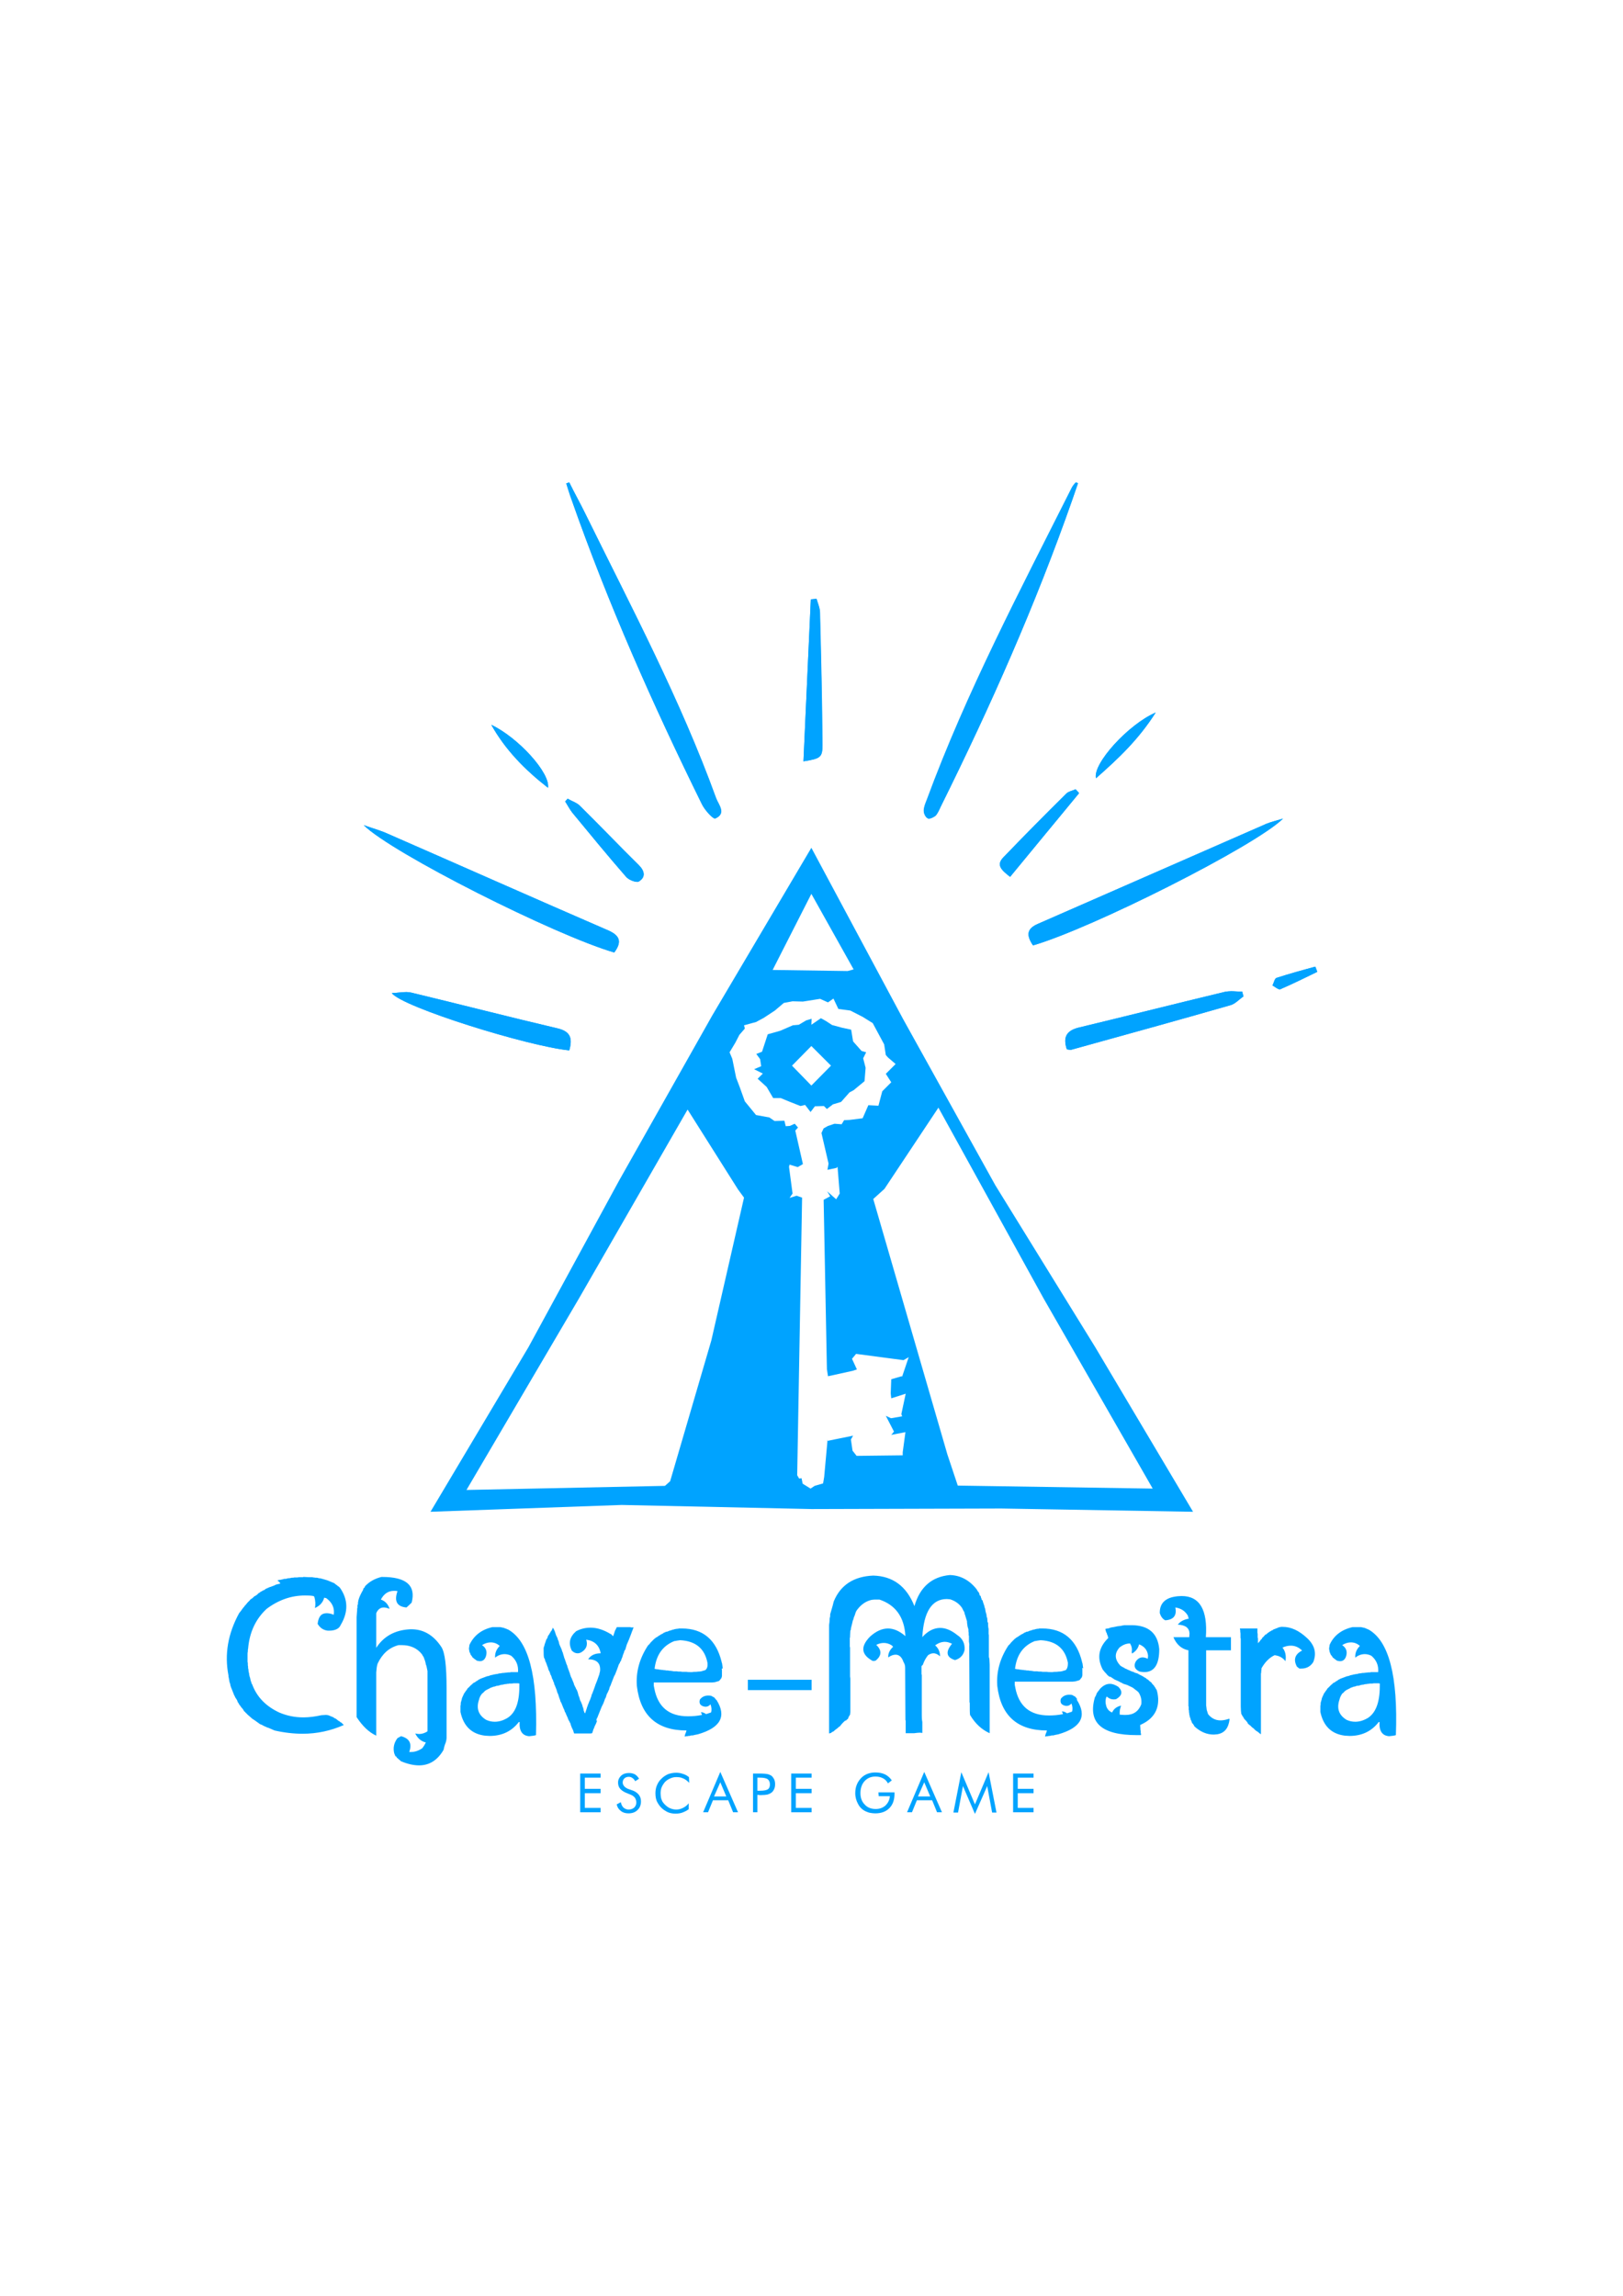 <?xml version="1.0" encoding="utf-8"?>
<!-- Generator: Adobe Illustrator 24.2.1, SVG Export Plug-In . SVG Version: 6.00 Build 0)  -->
<svg version="1.1" id="Layer_1" xmlns="http://www.w3.org/2000/svg" xmlns:xlink="http://www.w3.org/1999/xlink" x="0px" y="0px"
	 viewBox="0 0 595.3 841.9" style="enable-background:new 0 0 595.3 841.9;" xml:space="preserve">
<style type="text/css">
	.st0{fill:#00A3FF;}
</style>
<g>
	<polygon class="st0" points="326.9,505.8 326.9,505.8 327,505.4 	"/>
	<path class="st0" d="M317.7,385.9l-1.7-0.5l-3.1-3.5l-0.7-4.3l-3.3-0.7l-3.7-1l-2.3-1.5l-1.8-1l-3.5,2.4l0.1-2.2l-2,0.6l-2.7,1.6
		l-2.2,0.2l-4.6,2l-4.6,1.3l-2.1,6.4l-2.1,0.8l1.4,1.9l0.4,2.6l-2.6,1.1l3.2,1.6l-1.9,1.9l3.3,3l2.4,4.1l2.8,0l2.9,1.2l4.3,1.7
		l1.7-0.4l2,2.6l1.6-2.1l3.3-0.1l1.1,1.1l2.2-1.7l3-0.9l3.1-3.5l1.5-0.8l4-3.3l0.4-4.9l-0.9-3.5L317.7,385.9z M290.5,390.8l7.1-7.2
		l7.2,7.2l-7.2,7.3L290.5,390.8z"/>
	<polygon class="st0" points="303.4,528.4 303.5,528.4 303.5,527.9 	"/>
	<path class="st0" d="M180.2,265.8c5.1,9.1,12.2,16.4,20.8,23.1C201.9,283.5,190.1,270.5,180.2,265.8z"/>
	<path class="st0" d="M464.5,302.1c-27.9,12.2-55.9,24.5-83.8,36.7c-4.3,1.9-4.2,4.4-1.8,7.9c21.7-6.3,81.6-36.5,91.7-46.5
		C468,301,466.2,301.4,464.5,302.1z"/>
	<path class="st0" d="M395.8,290.9c-0.4-0.5-0.9-0.9-1.3-1.4c-1.2,0.5-2.6,0.7-3.4,1.6c-7.8,7.7-15.5,15.5-23.1,23.4
		c-2.7,2.8-0.7,4.6,2.5,7.1C379.1,311.1,387.4,301,395.8,290.9z"/>
	<path class="st0" d="M423.9,261.3c-10,4.3-23.2,18.8-21.9,24.1C410.3,278.1,417.6,271.2,423.9,261.3z"/>
	<path class="st0" d="M393.1,178.8c-18.9,37.6-38.6,74.9-53.2,114.5c-0.5,1.3-1.1,2.6-1.1,4c0,1,0.7,2.5,1.5,2.8
		c0.1,0.1,0.3,0.1,0.4,0.1c0.8,0,1.9-0.6,2.5-1.1c0.9-1,1.4-2.4,2-3.6c18.1-36.5,34.6-73.7,48.1-112.2c0.7-2,1.4-4.1,2.1-6.1
		c-0.3-0.1-0.5-0.2-0.8-0.3C394,177.4,393.5,178.1,393.1,178.8z"/>
	<path class="st0" d="M212.7,295.5c-1.2-1.2-3-1.7-4.5-2.6c-0.3,0.3-0.6,0.7-0.9,1c0.9,1.4,1.6,2.8,2.6,4.1
		c6.5,7.9,13,15.8,19.7,23.5c0.8,1,2.9,1.9,4.1,1.9c0.3,0,0.5,0,0.7-0.2c2.5-1.6,2.1-3.8-0.1-6C227,310.1,220,302.7,212.7,295.5z"/>
	<path class="st0" d="M468.3,358.6c-0.7,0.2-1,1.8-1.5,2.8c0.8,0.4,1.9,1.4,2.6,1.4c0.1,0,0.1,0,0.2,0c4.6-2,9.1-4.2,13.6-6.4
		c-0.2-0.6-0.5-1.3-0.7-1.9C477.6,355.8,472.9,357.1,468.3,358.6z"/>
	<path class="st0" d="M223.1,341.2c-27-11.7-54-23.7-81-35.5c-2.4-1.1-5-1.8-8.7-3.1c10.4,10.3,70.2,40.4,91.9,46.7
		C228.2,345.4,227.4,343.1,223.1,341.2z"/>
	<path class="st0" d="M214.7,188.4c-1.9-3.9-4-7.6-5.9-11.5c-0.4,0.1-0.8,0.3-1.1,0.4c0.6,1.9,1.2,3.9,1.9,5.8
		c13.5,38.3,29.9,75.4,47.9,111.7c1,2.1,3.9,5.3,4.8,5.3c0,0,0.1,0,0.1,0c4.2-1.8,1.2-5,0.3-7.4
		C249.6,256.6,231.6,222.7,214.7,188.4z"/>
	<path class="st0" d="M204.4,377.1c-17.9-4.2-35.7-8.8-53.6-13.1c-0.6-0.1-1.1-0.2-1.7-0.2c-1.6,0-3.3,0.3-5.4,0.4
		c4,5.2,50,19.5,65.1,21C210.1,380.7,209.2,378.2,204.4,377.1z"/>
	<path class="st0" d="M451.6,363.5c-0.8,0-1.5,0.1-2.2,0.2c-17.9,4.3-35.7,8.8-53.6,13.1c-4.6,1.1-6,3.5-4.5,8
		c0.7,0.1,1,0.2,1.3,0.2c0.1,0,0.1,0,0.2,0c19.5-5.4,39.1-10.8,58.6-16.4c1.7-0.5,3.1-2.1,4.7-3.2c-0.2-0.6-0.3-1.2-0.5-1.8
		C454.3,363.7,452.9,363.5,451.6,363.5z"/>
	<path class="st0" d="M299.5,219.6c-0.7,0.1-1.4,0.1-2.1,0.2c-0.9,19.7-1.8,39.4-2.7,59.4c6.2-1,7-1.4,6.9-6
		c-0.1-16.2-0.5-32.3-0.9-48.5C300.7,223,300,221.3,299.5,219.6z"/>
	<g>
		<g>
			<path class="st0" d="M212.8,664.6v-14.2h7.5v1.5h-5.8v4.1h5.8v1.6h-5.8v5.4h5.8v1.6L212.8,664.6L212.8,664.6z"/>
		</g>
		<g>
			<path class="st0" d="M232.3,656.7c0.9,0.4,1.6,0.9,2.1,1.6c0.5,0.7,0.7,1.4,0.7,2.3c0,1.3-0.4,2.4-1.3,3.2
				c-0.8,0.8-1.9,1.2-3.3,1.2c-1.1,0-2.1-0.3-2.8-0.9c-0.8-0.6-1.3-1.4-1.5-2.4l1.5-0.8c0.2,0.9,0.5,1.5,1,2
				c0.5,0.4,1.1,0.7,1.8,0.7c0.8,0,1.5-0.2,2.1-0.7c0.5-0.5,0.8-1.1,0.8-1.9c0-0.6-0.2-1.2-0.5-1.7c-0.4-0.5-0.9-0.9-1.7-1.2
				l-1.7-0.7c-0.9-0.4-1.6-0.9-2.1-1.5c-0.5-0.6-0.7-1.4-0.7-2.2c0-1,0.4-1.8,1.1-2.5c0.8-0.7,1.7-1,2.9-1c0.9,0,1.6,0.2,2.2,0.5
				c0.6,0.4,1.1,0.9,1.5,1.6l-1.4,0.9c-0.3-0.5-0.7-1-1.1-1.2c-0.4-0.3-0.8-0.4-1.3-0.4c-0.6,0-1.2,0.2-1.6,0.6
				c-0.4,0.4-0.6,0.9-0.6,1.5c0,0.5,0.2,0.9,0.5,1.3c0.3,0.4,0.8,0.7,1.4,1L232.3,656.7z"/>
		</g>
		<g>
			<path class="st0" d="M252.8,653.8c-0.7-0.7-1.4-1.3-2.2-1.6c-0.8-0.4-1.6-0.5-2.6-0.5c-0.8,0-1.5,0.2-2.2,0.5
				c-0.7,0.3-1.3,0.7-1.9,1.3c-0.5,0.6-0.9,1.2-1.2,1.9c-0.3,0.7-0.4,1.5-0.4,2.3c0,0.7,0.1,1.3,0.2,1.8c0.2,0.6,0.4,1.1,0.7,1.5
				c0.6,0.8,1.3,1.4,2.1,1.9c0.8,0.4,1.7,0.7,2.7,0.7c0.9,0,1.7-0.2,2.5-0.6c0.8-0.4,1.5-0.9,2.1-1.7v2.2c-0.7,0.5-1.5,0.9-2.3,1.2
				c-0.8,0.3-1.7,0.4-2.5,0.4c-0.8,0-1.5-0.1-2.2-0.3c-0.7-0.2-1.4-0.6-2-1c-1-0.7-1.8-1.6-2.4-2.7c-0.6-1-0.8-2.2-0.8-3.5
				c0-1.1,0.2-2.1,0.6-3s0.9-1.7,1.7-2.4c0.7-0.7,1.5-1.2,2.4-1.6c0.9-0.3,1.8-0.5,2.9-0.5c0.8,0,1.6,0.1,2.4,0.4
				c0.8,0.2,1.5,0.6,2.3,1.2L252.8,653.8L252.8,653.8z"/>
		</g>
		<g>
			<path class="st0" d="M264.2,649.8l6.5,14.8h-1.8l-1.8-4.4h-5.6l-1.8,4.4h-1.8L264.2,649.8z M264.2,653.6l-2.3,5.2h4.5
				L264.2,653.6z"/>
		</g>
		<g>
			<path class="st0" d="M277.8,658.2v6.4h-1.6v-14.2h3c1,0,1.8,0.1,2.3,0.2c0.5,0.1,0.9,0.3,1.3,0.5c0.5,0.3,0.8,0.8,1.1,1.3
				c0.3,0.6,0.4,1.2,0.4,1.9c0,0.7-0.1,1.3-0.4,1.9c-0.3,0.6-0.6,1-1.1,1.3c-0.4,0.3-0.8,0.4-1.3,0.6c-0.5,0.1-1.3,0.2-2.3,0.2h-0.5
				L277.8,658.2L277.8,658.2z M277.8,656.7h0.9c1.5,0,2.4-0.2,2.9-0.5c0.5-0.3,0.8-0.9,0.8-1.8c0-0.9-0.3-1.5-0.8-1.9
				c-0.5-0.4-1.5-0.6-2.9-0.6h-0.9L277.8,656.7L277.8,656.7z"/>
		</g>
		<g>
			<path class="st0" d="M290.2,664.6v-14.2h7.5v1.5h-5.8v4.1h5.8v1.6h-5.8v5.4h5.8v1.6L290.2,664.6L290.2,664.6z"/>
		</g>
		<g>
			<path class="st0" d="M322.2,657.3h5.9v0.5c0,2.2-0.6,4-1.9,5.3c-1.3,1.3-3,1.9-5.2,1.9c-0.7,0-1.3-0.1-1.9-0.2
				c-0.6-0.1-1.2-0.4-1.7-0.6c-1.2-0.6-2.1-1.5-2.7-2.7c-0.6-1.1-1-2.4-1-3.9c0-1.2,0.2-2.3,0.6-3.2c0.4-1,1-1.8,1.7-2.5
				c0.6-0.6,1.4-1.1,2.2-1.4c0.8-0.3,1.8-0.5,2.8-0.5c1.4,0,2.5,0.2,3.6,0.7c1,0.5,1.8,1.2,2.5,2.2l-1.4,1.1
				c-0.5-0.9-1.1-1.5-1.9-1.9c-0.8-0.4-1.6-0.6-2.7-0.6c-1.7,0-3,0.6-4,1.7c-1,1.1-1.5,2.6-1.5,4.4c0,1.7,0.5,3.1,1.6,4.2
				c1,1.1,2.4,1.6,4,1.6c1.4,0,2.6-0.4,3.6-1.3c0.9-0.9,1.5-2,1.6-3.4h-4.1L322.2,657.3L322.2,657.3z"/>
		</g>
		<g>
			<path class="st0" d="M339,649.8l6.5,14.8h-1.8l-1.8-4.4h-5.6l-1.8,4.4h-1.8L339,649.8z M339,653.6l-2.3,5.2h4.5L339,653.6z"/>
		</g>
		<g>
			<path class="st0" d="M357.6,665.2l-4.4-10.2l-1.8,9.7h-1.7l2.9-14.8l5,11.8l5-11.8l2.9,14.8h-1.6l-1.8-9.7L357.6,665.2z"/>
		</g>
		<g>
			<path class="st0" d="M371.6,664.6v-14.2h7.5v1.5h-5.8v4.1h5.8v1.6h-5.8v5.4h5.8v1.6L371.6,664.6L371.6,664.6z"/>
		</g>
	</g>
	<path class="st0" d="M423.9,261.3c-6.3,9.9-13.6,16.8-21.9,24.1C400.7,280.1,413.9,265.6,423.9,261.3z M391.1,291
		c-7.8,7.7-15.5,15.5-23.1,23.4c-2.7,2.8-0.7,4.6,2.5,7.1c8.6-10.4,17-20.5,25.3-30.7c-0.4-0.5-0.9-0.9-1.3-1.4
		C393.4,290,391.9,290.2,391.1,291z M340.3,300.1c0.1,0.1,0.3,0.1,0.4,0.1c0.8,0,1.9-0.6,2.5-1.1c0.9-1,1.4-2.4,2-3.6
		c18.1-36.5,34.6-73.7,48.1-112.2c0.7-2,1.4-4.1,2.1-6.1c-0.3-0.1-0.5-0.2-0.8-0.3c-0.5,0.7-1,1.3-1.4,2.1
		c-18.9,37.6-38.6,74.9-53.2,114.5c-0.5,1.3-1.1,2.6-1.1,4C338.8,298.3,339.5,299.7,340.3,300.1z M257.4,294.9
		c1,2.1,3.9,5.3,4.8,5.3c0,0,0.1,0,0.1,0c4.2-1.8,1.2-5,0.3-7.4c-13-36.1-31-70-47.9-104.4c-1.9-3.9-4-7.6-5.9-11.5
		c-0.4,0.1-0.8,0.3-1.1,0.4c0.6,1.9,1.2,3.9,1.9,5.8C223,221.4,239.5,258.5,257.4,294.9z M180.2,265.8c5.1,9.1,12.2,16.4,20.8,23.1
		C201.9,283.5,190.1,270.5,180.2,265.8z M234.3,317.3c-7.2-7.2-14.3-14.6-21.6-21.8c-1.2-1.2-3-1.7-4.5-2.6c-0.3,0.3-0.6,0.7-0.9,1
		c0.9,1.4,1.6,2.8,2.6,4.1c6.5,7.9,13,15.8,19.7,23.5c0.8,1,2.9,1.9,4.1,1.9c0.3,0,0.5,0,0.7-0.2
		C236.9,321.7,236.4,319.4,234.3,317.3z M204.4,377.1c-17.9-4.2-35.7-8.8-53.6-13.1c-0.6-0.1-1.1-0.2-1.7-0.2
		c-1.6,0-3.3,0.3-5.4,0.4c4,5.2,50,19.5,65.1,21C210.1,380.7,209.2,378.2,204.4,377.1z M301.7,273.2c-0.1-16.2-0.5-32.3-0.9-48.5
		c0-1.7-0.8-3.4-1.3-5.1c-0.7,0.1-1.4,0.1-2.1,0.2c-0.9,19.7-1.8,39.4-2.7,59.4C300.9,278.2,301.7,277.8,301.7,273.2z M223.1,341.2
		c-27-11.7-54-23.7-81-35.5c-2.4-1.1-5-1.8-8.7-3.1c10.4,10.3,70.2,40.4,91.9,46.7C228.2,345.4,227.4,343.1,223.1,341.2z
		 M451.6,363.5c-0.8,0-1.5,0.1-2.2,0.2c-17.9,4.3-35.7,8.8-53.6,13.1c-4.6,1.1-6,3.5-4.5,8c0.7,0.1,1,0.2,1.3,0.2c0.1,0,0.1,0,0.2,0
		c19.5-5.4,39.1-10.8,58.6-16.4c1.7-0.5,3.1-2.1,4.7-3.2c-0.2-0.6-0.3-1.2-0.5-1.8C454.3,363.7,452.9,363.5,451.6,363.5z
		 M482.3,354.5c-4.7,1.3-9.4,2.6-14.1,4.1c-0.7,0.2-1,1.8-1.5,2.8c0.8,0.4,1.9,1.4,2.6,1.4c0.1,0,0.1,0,0.2,0
		c4.6-2,9.1-4.2,13.6-6.4C482.8,355.7,482.6,355.1,482.3,354.5z M378.9,346.7c21.7-6.3,81.6-36.5,91.7-46.5
		c-2.6,0.8-4.4,1.2-6.1,1.9c-27.9,12.2-55.9,24.5-83.8,36.7C376.4,340.6,376.5,343.1,378.9,346.7z M228,551.9l-70.1,2.5l35.9-60.3
		l33.3-61.2l34.2-60.6l36.3-61.4l33.7,62.9l33.8,60.9l36.6,59.3l35.9,60.4l-70.3-1.2l-69.6,0.2L228,551.9z M324.4,436l-4.1,3.7
		l27.2,93.7l3.8,11.4l71.5,1.1l-40-69.7l-38.6-70L324.4,436z M283.4,355.7l27.5,0.4l2.2-0.6l-15.5-27.7L283.4,355.7z M267.6,385.9
		l1,2.4l1.4,6.9l1.3,3.4l1.9,5.3l4.1,5l4.9,0.9l1.9,1.3l3.6-0.1l0.5,2l1.5-0.1l1.8-0.8l1.2,1.4l-1,1.1l2.8,12.3l-1.9,1.1l-3-0.9
		l-0.2,0.8l1.3,9.8l-1.1,1.6l2.6-0.8l2,0.7l-1.8,101.8l0.7,1.2l0.9-0.1l0.4,2l2.9,1.8l1.5-1l3.1-0.9l0.4-2.4l1.2-13.2l9.4-1.9
		l-0.8,1.4l0.6,4.1l1.5,1.9l16.9-0.2l0-1.1l1-7.4l-5.2,1l1-1.2l-3-5.8l1.9,0.9l4.1-0.7l-0.3-0.8l1.6-7.5l-5.3,1.7l-0.2-1.8l0.2-5.2
		l3.8-1.1l0.2,0.1l2.4-7.1l-1.9,1.1l-17.4-2.3l-1.5,1.8l1.8,3.9l-1.5,0.5l-9.1,2l-0.4-2.6l-1.2-62.1l2.4-1.3l-1.1-1.8l3.3,2.9
		l1.3-2.1l-0.8-9.8l-0.4,0.4l-3.3,0.7l0.4-2.3l-2.6-11.2l0.8-1.7l1.6-0.9l2.4-0.8l2.6,0.2l0.9-1.5l2-0.1l4.8-0.6l2.1-4.8l3.7,0.2
		l1.4-5.3l3.3-3.3l-2-3.1l3.6-3.6l-2.8-2.4l-0.8-0.9l-0.6-3.9l-4.2-7.8l-3.7-2.3l-4.5-2.3l-4.4-0.6l-1.8-3.8l-2,1.4l-2.9-1.3l-6.3,1
		l-3.8-0.1l-3.2,0.6l-3.3,2.8l-4.1,2.7l-2.8,1.5l-4.4,1.2l0.3,1.2l-2,2.3l-1.5,2.9L267.6,385.9z M171.1,546.4l72.8-1.5l1.9-1.7
		l15.1-51.6l12-52.4l-2.2-3l-18.5-29.3l-39.8,69.2L171.1,546.4z M470.4,596.6c-0.2,0-0.4,0-0.6,0c-0.1,0.1-0.2,0.1-0.2,0.1h-0.3
		l-0.3,0.1l-0.2,0.1l-1.8,0.7l-0.2,0.2l-0.5,0.2c-0.2,0.2-0.4,0.3-0.7,0.4l-0.2,0.2l-0.5,0.3c-0.2,0.3-0.4,0.5-0.7,0.5l-0.3,0.3
		c-0.3,0.4-0.6,0.7-0.9,0.9l-0.1,0.3l-0.5,0.5c-0.3,0.5-0.7,0.9-1,1.2V602v-1.2c-0.1-0.2-0.1-0.3-0.1-0.4v-0.2v-1l-0.1-0.5v-1.5
		h-0.3h-0.4h-0.2h-1.5h-1.1h-0.3h-1.4h-0.2h-1v0.3c0,0.1,0.1,0.1,0.1,0.2c0,0.5,0,0.9,0.1,1.3v1.7c0.1,0.1,0.1,0.2,0.1,0.2v24.9
		c0,1.1,0.1,2.1,0.2,2.8l0.2,0.2l0.2,0.5l0.2,0.2l0.5,0.9l0.2,0.2l0.2,0.2c0.5,0.5,0.8,0.9,1,1.4l0.3,0.2l0.2,0.2l0.3,0.2l0.7,0.7
		c0.5,0.3,0.8,0.6,1,0.9l0.2,0.1l0.2,0.2c0.7,0.4,1.2,0.8,1.6,1.2h0.2v-0.2v-1v-0.7v-1.4v-0.2v-1v-0.3v-0.3v-1.6V629v-1.4v-0.3v-2.5
		v-1.6v-0.5v-0.2v-0.3v-0.3v-0.4v-0.2v-0.3v-0.3v-1.6v-0.2v-1.1v-1v-1.1v-0.9v-0.3V614v-0.2l0.1-0.5c0-0.4,0-0.7,0.1-1v-0.5
		c1.3-2.3,2.9-3.9,4.8-4.8c1.7,0.2,3,0.9,4,2.2c0.3-2,0-3.6-1.1-5c1.1-0.5,2.1-0.7,3.1-0.7c1.5,0,2.9,0.6,4.1,1.8
		c-2.6,1.3-3.3,3.3-1.9,5.9l0.9,0.7c0.3,0,0.5,0,0.8,0c1.8,0,3.3-0.8,4.3-2.4c1.3-3.3,0.5-6.2-2.3-8.8
		C476.5,598,473.6,596.6,470.4,596.6z M502,597.6l-0.3-0.1l-0.2-0.1l-0.2-0.1l-0.3-0.1l-0.2-0.1l-0.2-0.1l-1.4-0.3H499h-0.1h-0.1
		h-0.1h-0.1h-0.1h-0.1h-0.1h-0.1h-0.1h-0.1H498H498h-0.1h-0.1h-0.1h-0.1h-0.1h-0.1h-0.1h-0.1h-0.1h-0.1h-0.1H497h-0.1h-0.1h-0.1
		h-0.1h-0.1h-0.1h-0.1h-0.1h-0.1c-4,0.9-6.9,3.1-8.4,6.5l-0.2,1.4l0.2,1.2c0.2,0.4,0.3,0.7,0.4,1c0.4,0.4,0.6,0.8,0.8,1.1l0.2,0.1
		l0.2,0.2l1.1,0.8c0.4,0.1,0.8,0.2,1.1,0.2c1.1,0,1.8-0.6,2.2-1.7c0.6-1.8,0.1-3.2-1.4-4.2c1.1-0.7,2.2-1,3.2-1
		c1.2,0,2.3,0.4,3.3,1.3c-1.3,1.3-1.8,2.7-1.7,4.3c1.1-0.9,2.3-1.3,3.5-1.3c0.8,0,1.6,0.2,2.4,0.6c1.9,1.6,2.7,3.6,2.5,6h-0.3H505
		h-1.6c-0.1,0-0.2,0-0.2,0c-0.2,0-0.5,0-0.6,0.1h-0.6l-1.8,0.2h-0.4c-0.5,0.1-1,0.2-1.4,0.2l-0.3,0.1l-0.4,0.1h-0.2l-1.1,0.2
		c-0.3,0.1-0.6,0.2-0.9,0.2l-0.3,0.1c-0.4,0.2-0.8,0.3-1.1,0.3c-1,0.4-1.8,0.7-2.4,0.9c-0.3,0.2-0.6,0.3-0.8,0.4l-0.2,0.2
		c-0.3,0.2-0.5,0.3-0.7,0.4c-0.3,0.3-0.7,0.5-1,0.6l-0.4,0.4l-0.2,0.2l-0.2,0.1c-0.1,0.1-0.1,0.2-0.2,0.2c-0.4,0.5-0.9,0.9-1.2,1.2
		l-0.1,0.3l-0.2,0.2l-0.5,0.7l-0.1,0.2l-0.2,0.2l-0.7,1.5l-0.1,0.3l-0.1,0.2v0.2l-0.2,0.7c-0.1,0.3-0.2,0.6-0.2,0.8v0.6l-0.1,0.3
		v2.3c1.1,5.2,4.1,8.1,9,8.7c0.6,0,1.1,0.1,1.7,0.1c4.5,0,8.1-1.7,10.7-5.1h0.3c-0.2,3.3,1,5,3.5,5.2c1.1-0.1,1.9-0.2,2.5-0.4
		C512.8,614.5,509.4,601.8,502,597.6z M501.9,629.9c-1.6,1-3.2,1.5-4.8,1.5c-1.1,0-2.1-0.2-3.2-0.7c-2.8-1.7-3.7-4.2-2.6-7.4
		c0.2-0.9,0.6-1.6,1-2.2l0.5-0.4c0.4-0.5,0.8-0.8,1.2-1l0.2-0.1l0.2-0.1l0.2-0.1l0.2-0.1l0.2-0.1l0.2-0.1c0.3-0.2,0.5-0.3,0.7-0.3
		c0.4-0.2,0.7-0.3,1.1-0.3c0.1,0,0.1-0.1,0.2-0.1c0.4-0.2,0.8-0.2,1.1-0.2c0.6-0.2,1.2-0.4,1.8-0.4c0.3-0.1,0.6-0.2,0.9-0.2h0.3
		l0.3-0.1h0.3h0.2l0.2-0.1h0.3c0.1,0,0.2,0,0.4,0c0.3,0,0.6,0,0.9-0.1h0.7c0.2,0,0.3,0,0.4,0c0.4,0,0.8,0,1.1,0.1
		C506.2,623.7,504.9,627.8,501.9,629.9z M362.9,608.4l0.1,2v0.5v0.4v0.5v0.4v1v0.6v1.4v0.5v0.6v0.5v2.2v0.5v1v0.9v2.5v1v0.9v0.7
		l0,0.8v1.5v0.4v2.1v0.5v1.6v0.6v0.5v0.6v0.5c-2.9-1.3-5.3-3.5-7.2-6.7c-0.1-0.7-0.1-2.2-0.1-4.4l-0.1-0.3l-0.1-20.6
		c0.1-0.4,0-1-0.1-1.6V600c0-0.1,0-0.2-0.1-0.3v-1c-0.1-0.3-0.1-0.7-0.1-1.2l-0.3-1c-0.1-0.5-0.1-1-0.2-1.4v-0.5l-0.7-2.3
		c0-0.1,0-0.2-0.1-0.2l-0.1-0.4l-0.1-0.5c-0.2-0.3-0.5-0.8-0.8-1.5c-1-1.5-2.5-2.6-4.4-3.2c-0.4,0-0.8-0.1-1.2-0.1
		c-5.5,0-8.5,4.7-9,14c0.4-0.5,1-1.1,1.8-1.7c1.6-1.2,3.2-1.7,4.8-1.7c2,0,4.1,0.9,6.2,2.6c1.9,1.2,2.9,3.1,2.7,5.5
		c-0.4,1.8-1.5,3.1-3.5,3.7c-3.2-1-3.6-3-1.1-6c-0.9-0.4-1.7-0.7-2.6-0.7c-1.2,0-2.4,0.4-3.6,1.3c1.2,1,1.8,2.4,1.8,4
		c-0.8-0.7-1.6-1.1-2.4-1.1c-0.6,0-1.3,0.2-2,0.7c-0.7,0.9-1.4,2-1.9,3.5L338,611v2.5v0.4c0,0.1,0,0.2,0.1,0.3v0.5v0.4v0.3v1.4v1.7
		v0.7v0.5v1.7v0.9v1.6v3.8v0.3v0.3v0.7c0,0.7,0,1.5,0.2,2.5v1v0.4v0.5v0.4v1.7c-0.3,0-0.6-0.1-0.9-0.1c-0.6,0-1.3,0.1-2.1,0.2h-0.5
		h-0.4h-0.5h-0.4h-0.7h-0.6v-4.4c0-0.2,0-0.3-0.1-0.4l-0.1-19.3c0-0.7-0.2-1.4-0.6-2c-0.6-1.8-1.6-2.7-2.9-2.7c-0.8,0-1.7,0.3-2.7,1
		c-0.1-1.5,0.6-2.8,1.8-3.9l-0.5-0.5c-0.9-0.6-1.9-0.9-2.9-0.9c-0.9,0-1.8,0.2-2.8,0.7c2.1,2,2,3.9-0.1,5.7
		c-0.3,0.2-0.7,0.2-1.2,0.2c-4.2-2.3-4.6-5.2-1-8.9c2.2-2,4.4-3,6.6-3c2.1,0,4.2,0.9,6.4,2.8c-0.4-7-3.6-11.4-9.5-13.4h-1.6h-0.3
		l-1,0.1c-2.2,0.5-4,1.8-5.5,3.9c-0.3,0.5-0.5,1.1-0.7,1.8c-0.2,0.4-0.4,0.9-0.5,1.5l-0.2,0.4l-0.2,0.9l-0.5,2v0.4l-0.2,0.4l-0.1,2
		v0.4l-0.1,0.3v0.4v0.5v1.6v0.4v0.3l0.1,0.2v0.3v0.4v1.4v1.6v0.5v0.7v0.5v1.6v0.4v0.5v0.7v2.1l0.1,0.7v0.9v0.4v0.4v2.2v0.5v0.4v0.5
		v0.5v1.2v2.4v1v0.9v1l-0.1,1c-0.3,0.4-0.6,0.9-0.8,1.6l-0.3,0.1l-0.3,0.4L310,631c-0.6,0.5-1.2,1.1-1.8,1.9
		c-0.1,0.1-0.2,0.1-0.2,0.3l-0.4,0.1l-0.2,0.3c-0.3,0.2-0.7,0.5-1.2,0.9l-0.4,0.4c-0.3,0.1-0.7,0.3-1,0.6l-0.7,0.2v-1.9v-20.2v-17.7
		c0.1-0.6,0.2-1.3,0.2-2.3l0.2-0.9v-0.7l0.9-3.1l0.1-0.4l0.1-0.4l0.1-0.4l0.1-0.4c2.5-6.1,7.4-9.2,14.5-9.5
		c7.2,0.2,12.2,3.9,15.1,11.2c2-7,6.4-10.8,13-11.4c3.8,0.1,7.1,1.8,9.8,5.2c0.2,0.4,0.5,0.9,0.9,1.3l0.2,0.8l0.1,0.2l0.3,0.2
		l0.1,0.5l0.2,0.5l0.1,0.4l0.3,0.2c0.1,0.6,0.4,1.3,0.7,2.2v0.3l0.2,0.4c0.1,0.7,0.2,1.4,0.5,2.2l0.1,0.9l0.2,0.5l0.1,1.4l0.2,0.3
		c0,0.7,0,1.4,0.2,2.3v0.5v0.9v0.4l0.1,0.4v0.3v0.6v0.5v1.3v0.5v1.4v0.5v0.6v1.7v0.6L362.9,608.4L362.9,608.4z M274.3,616h23.4v3.8
		h-23.4V616z M265.1,611.8v-0.2l-0.1-0.3v-0.2v-0.2c-0.1-0.2-0.1-0.5-0.1-0.7c-0.1-0.3-0.2-0.5-0.2-0.7c-2-8.2-6.9-12.3-14.6-12.3
		c-0.4,0-0.7,0-1.1,0l-0.3,0.1c-0.3,0-0.6,0-0.8,0.1h-0.2l-0.4,0.1l-0.2,0.1h-0.3c-0.1,0.1-0.1,0.1-0.2,0.1l-0.6,0.2l-0.7,0.2
		c-0.3,0.2-0.6,0.3-1,0.3c-0.3,0.2-0.6,0.3-0.9,0.4l-0.2,0.2c-0.4,0.2-0.7,0.4-0.9,0.4l-0.1,0.2l-0.3,0.1c-0.5,0.4-1,0.7-1.4,0.9
		l-0.2,0.2l-0.3,0.2c-0.1,0.1-0.1,0.1-0.2,0.2l-0.2,0.2l-0.2,0.2l-0.2,0.2l-0.5,0.5c-0.3,0.4-0.6,0.8-1,1.1
		c-3.1,4.7-4.5,9.7-4.1,14.9c1.3,10.9,7.4,16.3,18.2,16.3l-0.1,0.4c-0.3,0.7-0.5,1.3-0.6,1.8h0.3l0.3-0.1h0.3h0.2l0.2-0.1h0.2h0.3
		c0.5-0.2,0.9-0.2,1.2-0.2c0.1,0,0.1,0,0.2,0l0.2-0.1l1.5-0.3c8.3-2.4,10.6-6.6,6.8-12.6l-0.2-0.1l-0.1-0.2
		c-0.2-0.2-0.4-0.4-0.5-0.6l-0.6-0.3l-0.5-0.3c-0.4-0.1-0.8-0.1-1.2-0.1c-1.2,0-2.3,0.5-3,1.5c-0.3,1.1,0,1.9,0.9,2.3
		c0.4,0.2,0.9,0.3,1.2,0.3c0.7,0,1.3-0.3,1.8-0.9c0.4,1.1,0.5,2.1,0.2,3l-1.8,0.6c-0.6-0.4-1.2-0.7-1.8-0.7c-0.1,0-0.1,0-0.2,0h0
		h0.1l0.4,1c-1.9,0.4-3.6,0.5-5.2,0.5c-6.9,0-11-3.4-12.3-10.2c-0.1-0.4-0.1-0.7-0.2-1v-0.2v-1h0.7h0.2h0.2h2.5h0.5h0.2h1.1h0.5h0.5
		h0.5h0.4h0.5h0.3h1.4h0.9h0.3h0.4h0.3h0.3h0.3h0.3h0.2h0.4h1.4h0.4h0.2h1.6h0.3h0.2h1.5h1h0.3h1.4h0.2l1-0.1
		c0.6-0.2,1.2-0.3,1.6-0.5l0.8-1l0.2-0.7v-0.3v-0.2v-0.3v-0.2v-1.1v-0.2l-0.1-0.4L265.1,611.8L265.1,611.8z M258.8,612.4l-0.2,0.1
		c-0.9,0.3-1.6,0.5-2.2,0.5h-0.2l-0.9,0.1c-0.2,0-0.3,0-0.5,0c-0.3,0-0.6,0-0.9,0.1h-0.7c-0.5,0-1,0-1.4-0.1h-0.2h-0.7
		c-0.5,0-0.9,0-1.3-0.1c-0.2,0-0.3,0-0.5,0c-0.3,0-0.6,0-0.9-0.1h-0.7h-0.4c-0.6-0.1-1.1-0.2-1.5-0.2c-0.1,0-0.2,0-0.3,0l-0.2-0.1
		h-0.7l-0.5-0.1h-0.4l-0.3-0.1c-0.4,0-0.7,0-1-0.1h-0.4l-0.2-0.1c-0.6,0-1.1-0.1-1.5-0.2c0.6-5.1,3-8.5,7.3-10.2h0.3
		c0.7-0.2,1.3-0.2,1.8-0.3c5.7,0.3,9,3.1,10,8.3C259.6,611.1,259.4,611.8,258.8,612.4z M231.3,596.8h1.1l-0.7,1.8l-0.1,0.3
		c-0.1,0.2-0.2,0.5-0.3,0.8l-0.7,1.8c-0.2,0.4-0.4,0.9-0.7,1.6l-0.5,1.7l-0.1,0.2l-0.1,0.2l-0.2,0.2l-0.1,0.5l-0.2,0.5
		c-0.2,0.4-0.3,0.9-0.5,1.5c-0.2,0.3-0.3,0.8-0.5,1.3l-0.2,0.2l-0.1,0.2v0.2l-0.2,0.2l-0.1,0.2l-0.1,0.2l-0.1,0.2l-0.1,0.3
		c0,0.1-0.1,0.2-0.1,0.4c-0.1,0.1-0.2,0.3-0.2,0.5l-0.7,1.8l-0.2,0.5l-0.1,0.2l-0.2,0.3l-0.2,0.5l-0.7,1.8l-0.2,0.5l-0.2,0.6
		c-0.3,0.5-0.5,1-0.6,1.7l-0.2,0.2v0.2c-0.1,0.1-0.2,0.3-0.3,0.6l-0.3,0.5l-0.3,1l-0.1,0.3c-0.2,0.3-0.4,0.7-0.5,1.2l-0.1,0.2
		l-0.3,0.8l-0.1,0.2l-0.5,1l-0.2,0.5l-0.6,1.5l-0.6,1.5l-0.1,0.2v0.2l-0.2,0.2l-0.1,0.3l-0.1,0.3l-0.1,0.3L219,631l-0.1,0.3
		c-0.1,0.2-0.2,0.5-0.3,0.8l-0.5,1l-0.2,0.6l-0.3,0.6c0,0.2-0.1,0.5-0.2,0.7l-0.2,0.6c-0.3,0.1-0.6,0.1-0.9,0.1c-0.1,0-0.2,0-0.4,0
		h-0.2h-0.2h-0.5h-0.2h-0.2H213h-0.3h-0.2h-0.3h-0.2h-0.3h-0.3h-0.3h-0.3h-0.2c-0.1-0.2-0.2-0.5-0.3-0.9l-0.2-0.5l-0.1-0.2l-0.1-0.2
		c-0.1-0.2-0.2-0.4-0.3-0.7c0-0.1,0-0.2-0.1-0.2l-0.3-1.1l-0.2-0.2l-0.1-0.4l-0.2-0.2l-0.1-0.3l-0.2-0.3l-0.1-0.4l-0.6-1.3l-0.2-0.5
		l-0.1-0.3l-0.2-0.2c-0.1-0.4-0.2-0.8-0.5-1.3l-0.2-0.5l-0.2-0.5l-0.2-0.5l-0.2-0.5l-0.3-0.5l-0.2-0.7l-0.2-0.5l-0.2-0.6
		c-0.1-0.5-0.3-1-0.6-1.6c-0.1-0.5-0.3-1.1-0.6-1.8l-0.1-0.2c-0.1-0.2-0.1-0.5-0.3-0.7l-0.2-0.6V617l-0.2-0.2
		c-0.1-0.4-0.2-0.8-0.5-1.2c-0.1-0.3-0.2-0.6-0.3-1l-0.1-0.2l-0.2-0.3c-0.1-0.5-0.3-1.1-0.7-1.7c-0.1-0.4-0.2-0.9-0.5-1.5
		c-0.1-0.4-0.2-0.7-0.4-1.1v-0.2l-0.2-0.2c-0.1-0.3-0.2-0.6-0.3-1.1l-0.2-0.2c-0.2-0.7-0.2-1.6-0.2-2.7v-1.1l0.3-0.9l0.1-0.5
		l0.1-0.2l0.3-0.9l0.2-0.6l0.2-0.2c0.1-0.2,0.2-0.4,0.3-0.7l0.1-0.4l0.2-0.2l0.1-0.2l0.2-0.2l0.1-0.3c0.2-0.2,0.3-0.5,0.5-0.8
		l0.2-0.2l0.5-1.1c0.2,0.4,0.5,0.8,0.7,1.4c0,0,0,0.1,0.1,0.2c0,0.2,0.1,0.4,0.2,0.7l0.2,0.6l0.1,0.2l0.2,0.3v0.2l0.2,0.2
		c0,0.4,0.2,0.8,0.4,1.2l0.2,0.9l0.1,0.3l0.8,1.8c0,0.1,0,0.2,0.1,0.2c0,0.3,0.1,0.6,0.3,0.9c0.1,0.5,0.3,1,0.5,1.7
		c0,0.2,0.1,0.4,0.2,0.6l0.1,0.2l0.1,0.4l0.2,0.5c0.1,0.4,0.3,1,0.6,1.6v0.2l0.2,0.5c0.1,0.3,0.2,0.7,0.4,1v0.2l0.1,0.2l0.2,0.5
		c0,0.2,0.1,0.4,0.2,0.7l0.1,0.3l0.1,0.3l0.2,0.4l0.1,0.2l0.4,1l0.1,0.2l0.2,0.5l0.2,0.7l0.1,0.2l0.2,0.3v0.2l0.2,0.2
		c0,0.1,0,0.2,0.1,0.2l0.1,0.4l0.2,0.2l0.2,0.5c0.1,0.2,0.2,0.5,0.3,0.9c0,0.2,0.1,0.5,0.2,0.7c0,0.1,0,0.2,0.1,0.3
		c0,0.1,0,0.2,0.1,0.2l0.4,1.4l0.1,0.2l0.2,0.3l0.1,0.3c0,0.1,0,0.2,0.1,0.2l0.1,0.3l0.2,0.5l0.1,0.5c0,0.1,0.1,0.2,0.2,0.4l0.2,1.1
		l0.2,0.4c0,0.2,0.1,0.4,0.3,0.5l0.6-1.8l0.1-0.4l0.1-0.2c0.1-0.3,0.2-0.6,0.3-0.9l0.1-0.2l0.2-0.5l0.1-0.3l0.2-0.4l0.2-0.5l0.4-1.1
		l0.1-0.5l0.3-0.6c0-0.1,0.1-0.3,0.2-0.6l0.1-0.2l0.1-0.3l0.5-1.4l0.2-0.6l0.2-0.5l0.2-0.5l0.2-0.5l0.7-2l0.1-0.2
		c0-0.3,0.1-0.6,0.2-0.9l0.1-0.6v-0.2c0.1-2.6-1.4-3.9-4.4-3.9c1-1.5,2.5-2.2,4.6-2.2c-0.5-2.9-2.3-4.6-5.3-5
		c0.6,1.9,0.1,3.4-1.6,4.5c-0.6,0.4-1.1,0.5-1.6,0.5c-0.7,0-1.4-0.3-2.1-1c-1.3-2.7-0.8-5,1.6-7.1c1.7-0.9,3.5-1.3,5.3-1.3
		c2.4,0,4.8,0.8,7.3,2.3c0.3,0.1,0.5,0.3,0.8,0.7l0.2,0.1l0.6-1.8l0.1-0.3l0.2-0.3l0.1-0.3l0.2-0.3l0.1-0.3h0.9h0.2h1.4h0.3h0.3h0.3
		h1.4h0.3L231.3,596.8L231.3,596.8z M450.9,600.4h0.6v1.9v0.4v0.3v0.4v0.4v1v0.4h-2.1h-0.3h-0.4h-0.3h-0.5h-0.3h-1.4H443h-0.6v1.2
		v0.3v1.8v0.4v0.4v0.4v0.4v1.2v1.9v0.4v0.6v0.5v0.6v0.7v0.6v0.7v3.2v0.3v0.3v0.8v0.8v2.1v0.3v0.3l0.1,0.7l0.1,0.9l0.5,1.6
		c1.2,1.5,2.7,2.3,4.6,2.3c0.9,0,2-0.2,3.1-0.6c0.1,0,0.1,0.1,0.2,0.2c-0.4,3.3-1.9,5.1-4.6,5.5c-0.4,0-0.8,0.1-1.2,0.1
		c-2.6,0-4.9-1-7.1-3c-0.2-0.5-0.5-0.9-0.9-1.3c-0.1-0.4-0.2-0.8-0.5-1.2c0-0.3-0.1-0.6-0.3-1c0-0.3-0.1-0.6-0.2-0.9
		c0-0.3,0-0.6-0.1-0.8v-0.6L436,627v-1c0-0.1,0-0.2-0.1-0.3v-20.5c-2.6-0.5-4.4-2.2-5.5-4.8h1.2h0.3h1.7h0.4h0.4h0.4h1.4l0.1-1.4
		c-0.1-2-1.5-3.1-4.3-3.2c0.9-1.2,2.3-1.9,4-2.2l-0.3-1.1c-1-1.7-2.5-2.7-4.6-3c0.6,2.9-0.6,4.5-3.7,4.7c-1-0.5-1.6-1.4-2-2.6
		c-0.1-3.2,1.6-5.3,5.1-6c1-0.2,2-0.3,2.9-0.3c6.6,0,9.6,5,8.9,15.1h2.1h0.3h0.3h0.3h0.5h0.3h1.4L450.9,600.4L450.9,600.4z
		 M186.4,597.6l-0.3-0.1l-0.2-0.1l-0.2-0.1l-0.4-0.1l-0.2-0.1l-0.2-0.1l-1.4-0.3h-0.1h-0.1h-0.1h-0.1H183H183h-0.1h-0.1h-0.1h-0.1
		h-0.1h-0.1h-0.1h-0.1h-0.1h-0.1H182h-0.1h-0.1h-0.1h-0.1h-0.1h-0.1h-0.1h-0.1h-0.1h-0.1h-0.1H181H181h-0.1h-0.1h-0.1h-0.1
		c-4,0.9-6.8,3.1-8.4,6.5l-0.2,1.4l0.2,1.2c0.2,0.4,0.4,0.7,0.4,1c0.4,0.4,0.6,0.8,0.8,1.1l0.2,0.1l0.2,0.2l1.1,0.8
		c0.4,0.1,0.8,0.2,1.1,0.2c1.1,0,1.8-0.6,2.2-1.7c0.6-1.8,0.1-3.2-1.4-4.2c1.1-0.7,2.2-1,3.2-1c1.2,0,2.3,0.4,3.3,1.3
		c-1.3,1.3-1.8,2.7-1.7,4.3c1.1-0.9,2.3-1.3,3.5-1.3c0.8,0,1.6,0.2,2.4,0.6c1.9,1.6,2.7,3.6,2.5,6h-0.3h-0.2h-1.6
		c-0.1,0-0.2,0-0.2,0c-0.2,0-0.5,0-0.6,0.1h-0.6l-1.8,0.2h-0.3c-0.5,0.1-1,0.2-1.4,0.2l-0.3,0.1l-0.4,0.1h-0.2l-1.1,0.2
		c-0.3,0.1-0.6,0.2-0.9,0.2l-0.3,0.1c-0.4,0.2-0.8,0.3-1.1,0.3c-1,0.4-1.8,0.7-2.4,0.9c-0.3,0.2-0.6,0.3-0.8,0.4l-0.2,0.2
		c-0.3,0.2-0.5,0.3-0.7,0.4c-0.3,0.3-0.7,0.5-1,0.6l-0.4,0.4l-0.2,0.2l-0.2,0.1c-0.1,0.1-0.1,0.2-0.2,0.2c-0.4,0.5-0.9,0.9-1.2,1.2
		l-0.1,0.3l-0.2,0.2l-0.5,0.7l-0.1,0.2l-0.2,0.2l-0.7,1.5l-0.1,0.3l-0.1,0.2v0.2l-0.2,0.7c-0.1,0.3-0.2,0.6-0.2,0.8v0.6l-0.1,0.3
		v2.3c1.1,5.2,4.1,8.1,9,8.7c0.6,0,1.1,0.1,1.7,0.1c4.5,0,8.1-1.7,10.7-5.1h0.3c-0.2,3.3,1,5,3.5,5.2c1.1-0.1,1.9-0.2,2.5-0.4
		C197.2,614.5,193.9,601.8,186.4,597.6z M186.3,629.9c-1.6,1-3.2,1.5-4.8,1.5c-1.1,0-2.1-0.2-3.2-0.7c-2.8-1.7-3.7-4.2-2.6-7.4
		c0.2-0.9,0.6-1.6,1.1-2.2l0.5-0.4c0.4-0.5,0.8-0.8,1.2-1l0.2-0.1l0.2-0.1l0.2-0.1l0.2-0.1l0.2-0.1l0.2-0.1c0.3-0.2,0.5-0.3,0.7-0.3
		c0.4-0.2,0.7-0.3,1.1-0.3c0.1,0,0.1-0.1,0.2-0.1c0.4-0.2,0.8-0.2,1-0.2c0.6-0.2,1.2-0.4,1.8-0.4c0.3-0.1,0.6-0.2,0.9-0.2h0.3
		l0.3-0.1h0.3h0.2l0.2-0.1h0.3c0.1,0,0.2,0,0.4,0c0.3,0,0.7,0,0.9-0.1h0.7c0.2,0,0.3,0,0.4,0c0.4,0,0.8,0,1.1,0.1
		C190.6,623.7,189.4,627.8,186.3,629.9z M425.2,604.8c0,5.6-1.8,8.4-5.5,8.4c-0.5,0-1.1-0.1-1.7-0.2c-1.8-0.8-2.3-2.1-1.4-3.7
		c0.7-1,1.5-1.5,2.5-1.5c0.6,0,1.2,0.2,1.9,0.5l0.1-1.1c-0.2-2-1.3-3.4-3.3-4.2c-0.3,1.4-1.2,2.6-2.6,3.4l-0.1-0.6
		c0.2-1.1,0-2.1-0.6-3.1c0,0-0.1,0-0.1,0c-1.3,0-2.5,0.5-3.7,1.4c-2,2.2-1.9,4.4,0.2,6.7c0.3,0.2,0.7,0.5,1.2,0.7
		c0.4,0.3,0.8,0.5,1.4,0.7l0.2,0.2h0.3c0.2,0.2,0.6,0.3,1,0.5l0.3,0.1l0.2,0.1h0.2l0.2,0.1l0.3,0.2l0.7,0.2l0.3,0.1l0.9,0.5
		c0.3,0.1,0.6,0.3,1,0.5l0.2,0.1c0.2,0.2,0.6,0.4,1,0.6l0.4,0.4l0.3,0.1c0.3,0.3,0.7,0.7,1.3,1.1c0.2,0.4,0.6,0.8,1,1.2l0.1,0.2
		l0.1,0.2l0.2,0.2l0.3,0.6l0.2,0.2c0.3,0.8,0.5,1.9,0.6,3.2c0.2,4.4-1.9,7.6-6.2,9.6l-0.4,0.2l0.1,1.6v0.3l0.1,0.2v0.2v0.3v0.3
		l0.1,0.3v0.5c-0.5,0-1.1,0-1.6,0c-12.9,0-18-4.6-15.3-13.9c0.3-0.4,0.5-0.9,0.7-1.5l0.5-0.7l0.2-0.2l0.1-0.2l0.2-0.2l0.1-0.2
		c1.2-1.3,2.4-1.9,3.7-1.9c1,0,2,0.4,3.1,1.1c1.7,1.7,1.4,3.2-0.8,4.5c-0.3,0.1-0.7,0.1-1,0.1c-0.8,0-1.6-0.3-2.4-1l-0.2,0.1
		c-0.4,1.1-0.4,2.2,0,3.5c0.4,1.1,1.1,1.8,2.1,2.2c0.6-1.3,1.7-2.2,3.3-2.5c-0.4,1-0.6,2.1-0.5,3.3l1.6,0.1h0.2c0.1,0,0.3,0,0.4,0
		c2.8,0,4.7-1.3,5.7-3.9c0.2-1.5-0.1-3-1-4.4c-0.4-0.4-0.9-0.8-1.5-1.2c0-0.1-0.1-0.1-0.2-0.2l-0.2-0.1l-0.2-0.2l-2.1-1l-1.3-0.4
		l-0.2-0.1l-0.2-0.1l-0.3-0.2l-0.3-0.1c-0.2-0.1-0.4-0.2-0.7-0.4c-0.2-0.1-0.5-0.2-0.7-0.3l-0.9-0.4l-1.2-0.8l-0.2-0.1l-0.2-0.2
		L407,615c0-0.1-0.1-0.1-0.2-0.2l-0.2-0.2l-0.2-0.1c0-0.1-0.1-0.1-0.2-0.2c-0.2-0.3-0.5-0.6-0.8-0.9l-0.1-0.2l-0.2-0.1l-0.3-0.5
		l-0.2-0.1l-0.5-1c-1.7-3.9-1-7.5,2.4-10.8c-0.1-0.4-0.2-0.9-0.5-1.5v-0.2l-0.2-0.3c0-0.1,0-0.2-0.1-0.2l-0.2-0.8l-0.1-0.3
		c0.3-0.1,0.6-0.2,1-0.2c0.2,0,0.4-0.1,0.6-0.2l0.7-0.2l0.7-0.1l1-0.2l0.4-0.1l0.9-0.1l0.7-0.1l0.2-0.1c0.1,0,0.1,0,0.2,0
		c0.2,0,0.3,0,0.5-0.1h0.2h0.2h0.1h0.1h0.1h0.1h0.1h0.1h0.1h0.1h0.1h0.1h0.1h0.1c0.5,0,1,0,1.4,0C421.3,596.1,424.7,599,425.2,604.8
		z M397.3,611.8v-0.2l-0.1-0.3v-0.2v-0.2c-0.1-0.2-0.1-0.5-0.1-0.7c-0.1-0.3-0.2-0.5-0.2-0.7c-2-8.2-6.9-12.3-14.6-12.3
		c-0.3,0-0.7,0-1.1,0l-0.3,0.1c-0.3,0-0.6,0-0.8,0.1H380l-0.4,0.1l-0.2,0.1H379c-0.1,0.1-0.1,0.1-0.2,0.1l-0.6,0.2l-0.7,0.2
		c-0.3,0.2-0.6,0.3-1,0.3c-0.3,0.2-0.6,0.3-0.9,0.4l-0.2,0.2c-0.4,0.2-0.7,0.4-0.9,0.4l-0.1,0.2l-0.3,0.1c-0.5,0.4-1,0.7-1.4,0.9
		l-0.2,0.2l-0.3,0.2c-0.1,0.1-0.1,0.1-0.2,0.2l-0.2,0.2l-0.2,0.2l-0.2,0.2l-0.5,0.5c-0.3,0.4-0.6,0.8-1,1.1
		c-3.1,4.7-4.5,9.7-4.1,14.9c1.3,10.9,7.4,16.3,18.2,16.3l-0.1,0.4c-0.3,0.7-0.5,1.3-0.6,1.8h0.3l0.3-0.1h0.3h0.2l0.2-0.1h0.2h0.3
		c0.5-0.2,0.9-0.2,1.2-0.2c0.1,0,0.1,0,0.2,0l0.2-0.1l1.5-0.3c8.3-2.4,10.6-6.6,6.8-12.6L395,623l-0.1-0.2c-0.2-0.2-0.4-0.4-0.5-0.6
		l-0.6-0.3l-0.5-0.3c-0.4-0.1-0.8-0.1-1.2-0.1c-1.2,0-2.3,0.5-3,1.5c-0.3,1.1,0,1.9,0.9,2.3c0.4,0.2,0.9,0.3,1.2,0.3
		c0.7,0,1.3-0.3,1.8-0.9c0.4,1.1,0.5,2.1,0.2,3l-1.8,0.6c-0.6-0.4-1.2-0.7-1.8-0.7c-0.1,0-0.1,0-0.2,0h0h0.1l0.4,1
		c-1.9,0.4-3.6,0.5-5.2,0.5c-6.9,0-11-3.4-12.3-10.2c-0.1-0.4-0.1-0.7-0.2-1v-0.2v-1h0.7h0.2h0.2h2.5h0.5h0.2h1h0.5h0.5h0.5h0.4h0.5
		h0.3h1.4h0.9h0.3h0.3h0.3h0.3h0.3h0.3h0.2h0.3h1.4h0.4h0.2h1.6h0.3h0.2h1.5h1.1h0.3h1.4h0.2l1-0.1c0.6-0.2,1.2-0.3,1.6-0.5l0.8-1
		l0.2-0.7v-0.3v-0.2v-0.3v-0.2v-1.1v-0.2l-0.1-0.4L397.3,611.8L397.3,611.8z M391,612.4l-0.2,0.1c-0.9,0.3-1.6,0.5-2.2,0.5h-0.2
		l-0.9,0.1c-0.2,0-0.3,0-0.5,0c-0.3,0-0.6,0-0.9,0.1h-0.7c-0.5,0-1,0-1.4-0.1h-0.2h-0.7c-0.5,0-0.9,0-1.3-0.1c-0.2,0-0.3,0-0.5,0
		c-0.3,0-0.6,0-0.9-0.1h-0.7h-0.4c-0.6-0.1-1.1-0.2-1.5-0.2c-0.1,0-0.2,0-0.3,0l-0.2-0.1h-0.7l-0.5-0.1h-0.4l-0.3-0.1
		c-0.4,0-0.7,0-1-0.1H374l-0.2-0.1c-0.6,0-1.1-0.1-1.5-0.2c0.6-5.1,3-8.5,7.3-10.2h0.3c0.7-0.2,1.3-0.2,1.8-0.3
		c5.7,0.3,9,3.1,10,8.3C391.7,611.1,391.5,611.8,391,612.4z M161.9,604c1.3,2,1.9,7,1.9,15.2v1.9v0.5v2.8v0.7v0.6v0.7v2.1v7.9v1
		l-0.1,0.8l-0.2,0.8c-0.3,0.7-0.6,1.6-0.8,2.7c-2.2,3.8-5.2,5.7-9,5.7c-2,0-4.2-0.5-6.6-1.5l-1.6-1.4l-0.1-0.3L145,644
		c-0.1-0.3-0.2-0.6-0.4-1c-0.5-2-0.1-3.9,1.2-5.6l1.3-0.7c3.1,0.8,4.1,2.7,3,5.8c0.2,0,0.4,0,0.6,0c1.5,0,2.9-0.5,4.2-1.4l0.7-1
		l0.6-1.1c-1.7-0.4-3-1.5-3.9-3.3c0.5,0.1,1,0.2,1.4,0.2c1,0,2.1-0.3,3.1-1v-22.1l-0.4-1.9l-0.2-0.5c-0.1-0.8-0.4-1.7-0.8-2.7
		l-0.2-0.3l-0.2-0.3l-0.2-0.4c-1.8-2.3-4.3-3.4-7.5-3.4c-0.4,0-0.7,0-1.1,0c-3.5,0.9-6,3.2-7.7,6.8c-0.3,0.9-0.4,2-0.5,3.2v1.3v2.3
		v0.5v1.6v0.5v2.7v2.1v0.7v2.1v0.8v3.3v1.2v2.2v0.4v0.5v1c-2.8-1.3-5.1-3.6-7.2-6.8l0-36.7l0.2-2.6v-0.5l0.1-0.3v-0.9l0.2-0.4v-0.6
		l0.2-1c0.3-1.1,0.9-2.3,1.7-3.7l0.1-0.5l0.4-0.3l0.2-0.5c1.6-1.7,3.6-2.8,6-3.4c0.1,0,0.2,0,0.3,0c8.8,0,12.4,3.1,10.8,9.4
		c-0.5,0.5-1.1,1.1-1.9,1.8c-3.5-0.3-4.6-2.3-3.3-6c-0.5-0.1-0.9-0.1-1.3-0.1c-2.1,0-3.7,1.1-4.8,3.2c1.5,0.5,2.6,1.6,3.2,3.4
		c-0.8-0.3-1.5-0.5-2.1-0.5c-1.3,0-2.2,0.7-2.8,2.1v1.9v0.5v3.4v0.7v1.9v0.5v2.8v1c2.7-4.2,6.8-6.5,12.3-6.8
		C155.2,597.3,159,599.6,161.9,604z M120.8,598c-0.2,0-0.4,0-0.6,0c-1.6-0.2-2.8-1-3.7-2.5c0.3-2.6,1.3-3.9,3.3-3.9
		c0.6,0,1.3,0.1,2.2,0.4l0.4,0.2c0.4-2.4-0.5-4.5-2.7-6.1l-0.8-0.2c-0.4,1.7-1.6,3-3.4,3.8c0.3-1.3,0.2-2.6-0.2-4.1l-0.3-0.3
		c-1.1-0.2-2.2-0.2-3.2-0.2c-4.9,0-9.6,1.6-14,4.9c-4,3.7-6.3,8.6-6.8,14.6c-0.1,0.3-0.1,0.7-0.1,1.1c-0.1,0.3-0.1,0.7-0.1,1.3v1.8
		v0.3v0.3c0.1,0.3,0.1,0.6,0.1,1v0.3c0.1,0.3,0.1,0.6,0.1,1.1l0.1,0.3c0,0.5,0.1,1.1,0.3,1.8v0.4l0.1,0.2c0,0.2,0.1,0.5,0.2,0.7
		l0.2,0.9c0,0.3,0.2,0.6,0.3,0.8v0.3l0.3,0.5c1.7,4.6,5,8,9.9,10.3c2.8,1.2,5.7,1.8,8.9,1.8c2.1,0,4.3-0.3,6.6-0.8l1.7-0.1l0.8,0.1
		l1.7,0.7l0.3,0.1l0.1,0.2l0.7,0.3l1,0.8l0.3,0.1c0,0.1,0.1,0.1,0.2,0.2l0.2,0.2l0.3,0.1l0.9,0.9c-4.8,2.1-9.8,3.2-15.1,3.2
		c-3.3,0-6.8-0.4-10.3-1.2l-2.3-1l-0.4-0.1l-0.4-0.2c-0.5-0.2-1-0.4-1.6-0.8l-0.3-0.1l-0.3-0.1l-1.8-1.3l-1.2-0.8l-0.2-0.2l-1.6-1.4
		l-0.1-0.2l-0.3-0.2c-0.2-0.3-0.4-0.5-0.7-0.7c-0.2-0.5-0.6-1-1.1-1.5c-0.1-0.3-0.3-0.5-0.5-0.7l-0.2-0.3l-0.2-0.4
		c0-0.1-0.1-0.1-0.2-0.2l-0.4-1l-0.6-0.9c0,0,0-0.1-0.1-0.2c0-0.1,0-0.1-0.1-0.2c0-0.1,0-0.2-0.1-0.2c0-0.1,0-0.1-0.1-0.2l-0.9-2.3
		l-0.3-0.7c0-0.1,0-0.2-0.1-0.3c0-0.1,0-0.2-0.1-0.3c0-0.4-0.1-0.8-0.3-1.2l-0.3-1.7c-0.1-0.2-0.1-0.5-0.1-0.8
		c-1.5-7.7-0.2-15.3,3.9-22.8c0.4-0.5,0.9-1.1,1.5-2l0.2-0.2l0.2-0.2l0.1-0.3l0.3-0.2l0.2-0.3l0.3-0.3l0.2-0.3l0.9-0.9l0.3-0.4
		c0.5-0.2,0.9-0.6,1.4-1.1c0.5-0.2,1.1-0.6,1.6-1.2l0.3-0.1l0.3-0.3c0.3-0.1,0.6-0.3,0.9-0.5l0.7-0.3l0.3-0.3c0.4-0.2,1-0.4,1.6-0.7
		l0.4-0.1l0.2-0.1l0.3-0.1c0.2-0.1,0.5-0.2,0.8-0.3l0.3-0.2c0.1,0,0.2,0,0.3-0.1l0.4-0.1l0.9-0.2l0.2-0.1c-0.2-0.4-0.4-0.7-0.9-0.9
		v-0.3c0.7-0.1,1.5-0.2,2.4-0.5h0.3h0.3l0.3-0.1c0.1,0,0.2,0,0.3-0.1h0.3c0.4,0,0.8-0.1,1.2-0.2h0.3c0.2,0,0.4,0,0.6-0.1h0.7h0.4
		c0.4-0.1,0.8-0.1,1.2-0.1c0.2,0,0.3,0,0.5,0h0.3c0.1,0,0.2,0,0.3-0.1l1.9,0.1h0.7h0.4h0.3l0.3,0.1h0.3c0.3,0.1,0.7,0.1,1.1,0.1
		l0.4,0.1l0.3,0.1h0.4l0.4,0.1l0.4,0.1l1.7,0.5l0.3,0.1l2.4,1l0.6,0.5l0.6,0.4l0.1,0.2l0.3,0.1l0.5,0.5c3,4.3,3.1,8.9,0.2,13.7
		C124.4,597.3,122.8,598,120.8,598z"/>
</g>
</svg>
